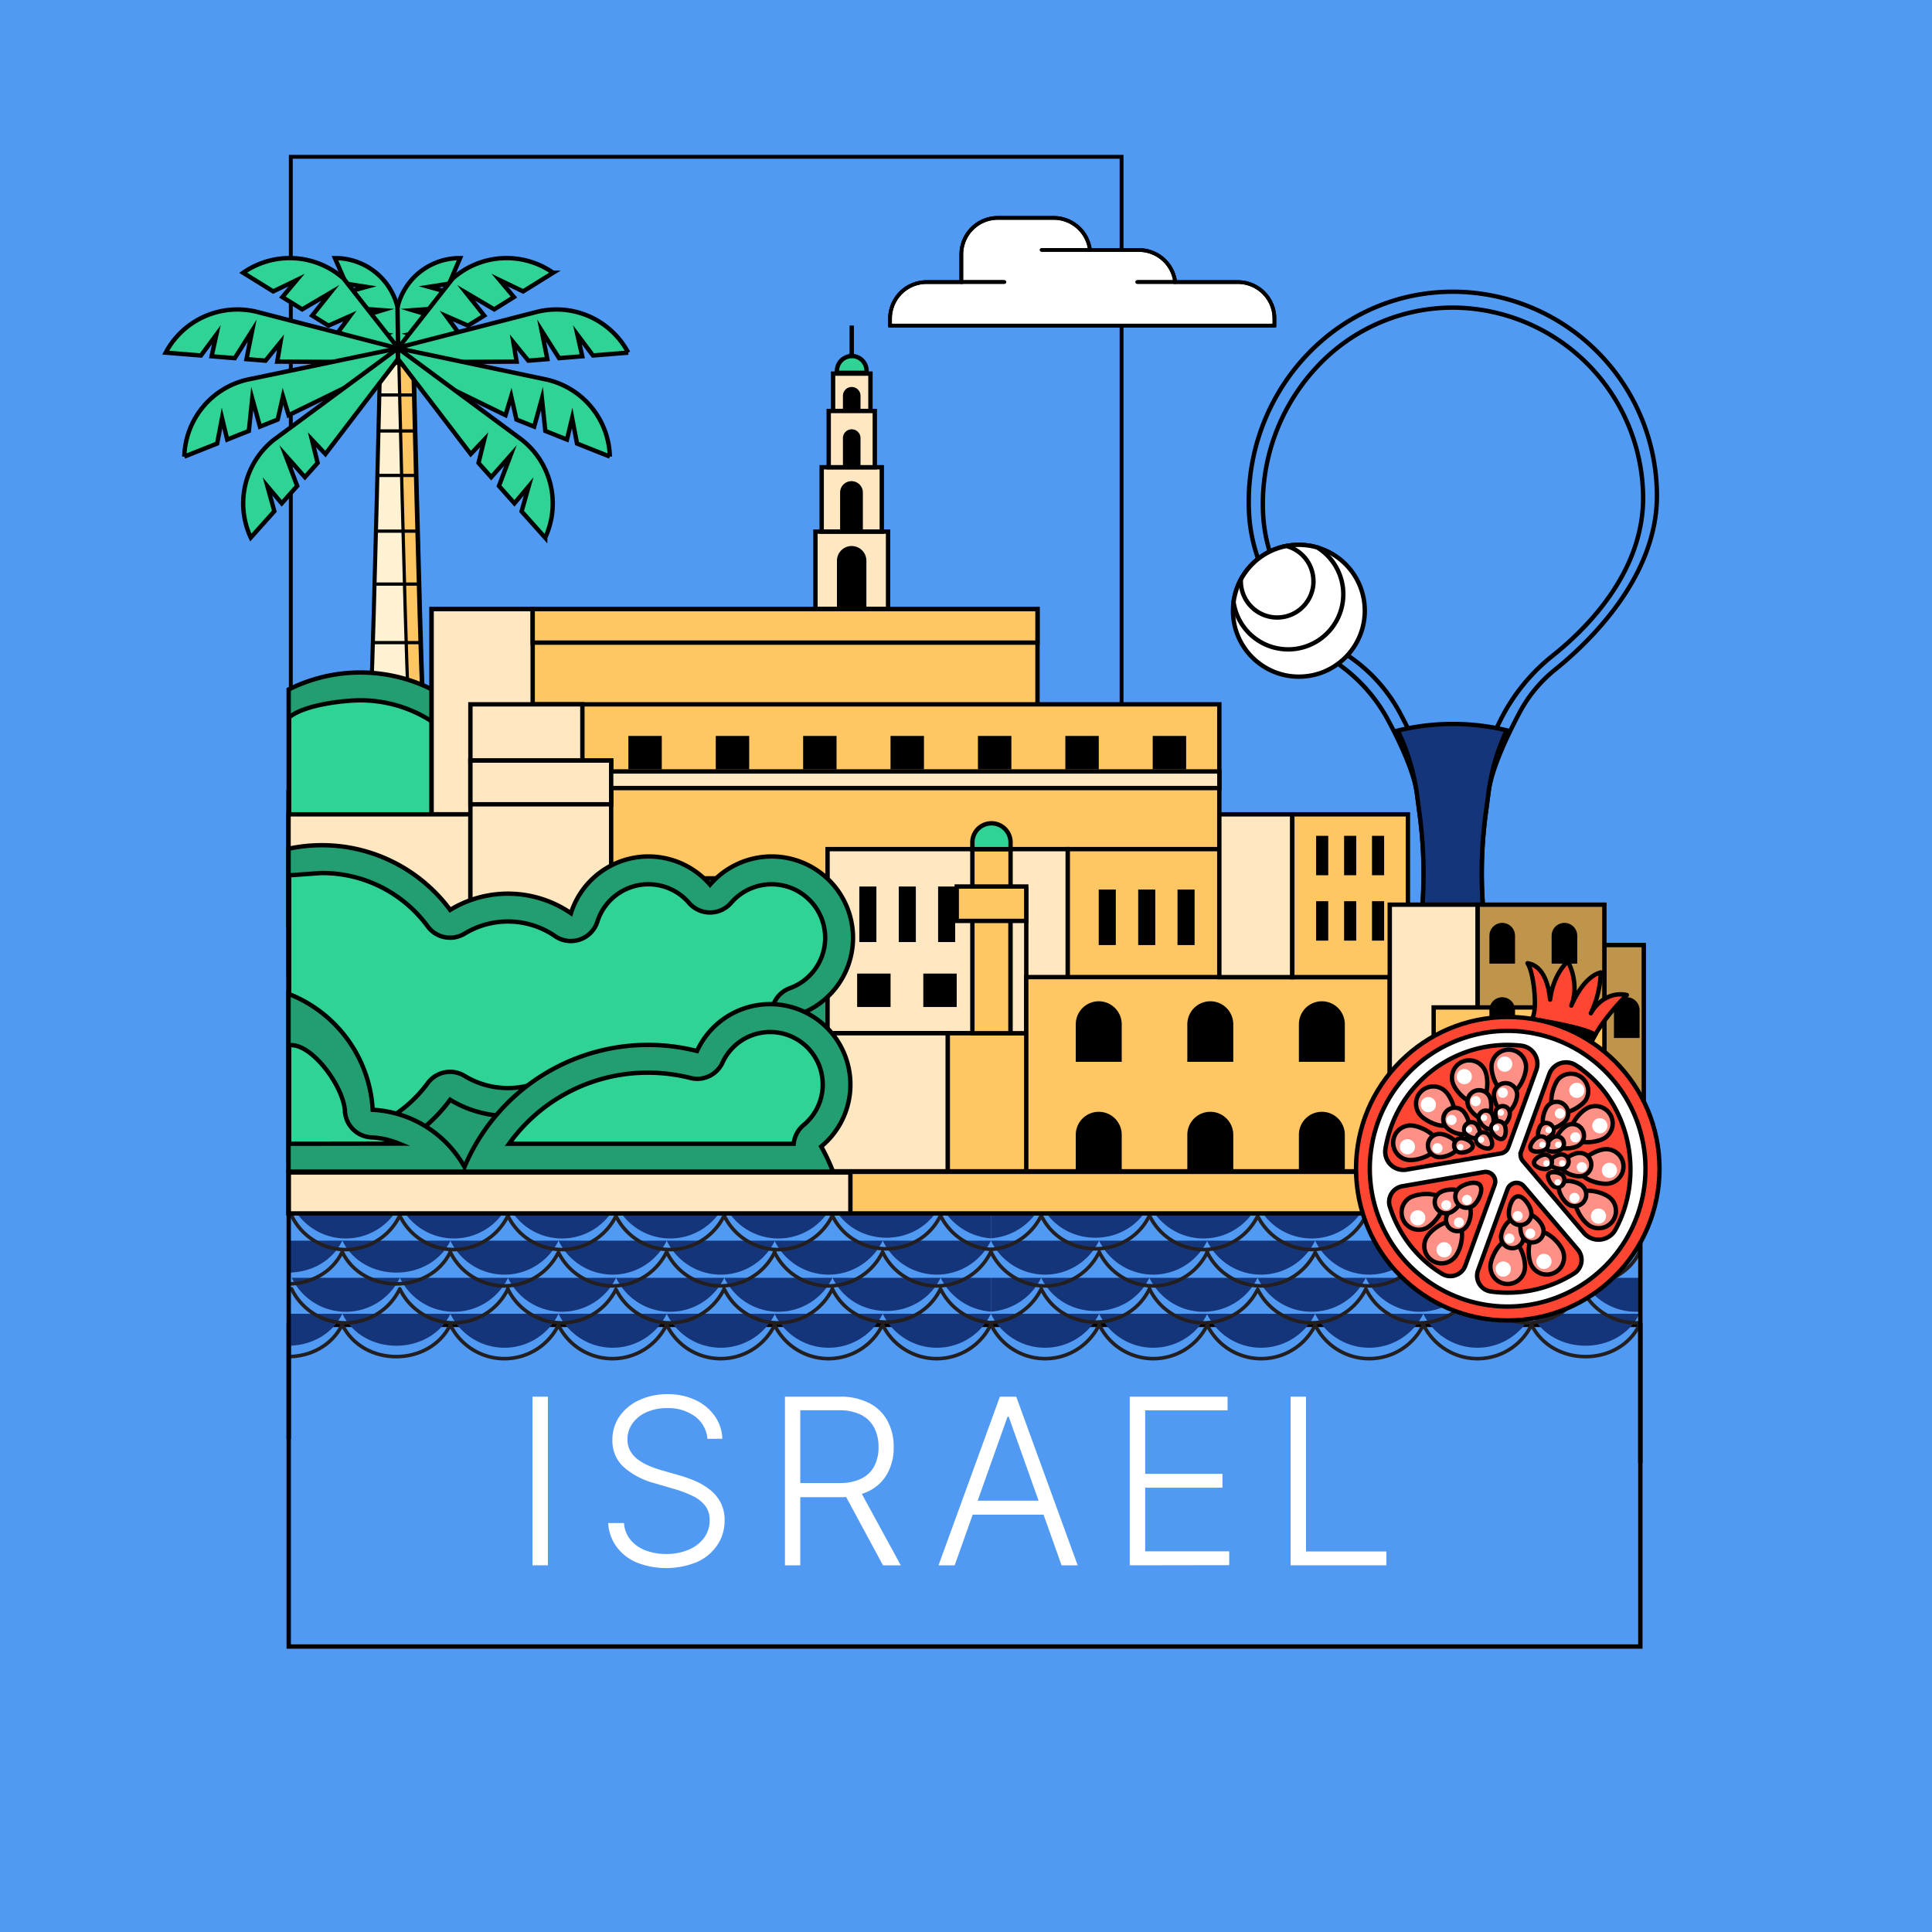 <svg id="Layer_1" data-name="Layer 1" xmlns="http://www.w3.org/2000/svg" xmlns:xlink="http://www.w3.org/1999/xlink" viewBox="0 0 500 500"><defs><style>.cls-1,.cls-20,.cls-21,.cls-4,.cls-7{fill:none;}.cls-12,.cls-2{fill:#519af4;}.cls-14,.cls-19,.cls-3{fill:#fff;}.cls-10,.cls-11,.cls-12,.cls-13,.cls-14,.cls-15,.cls-16,.cls-17,.cls-18,.cls-19,.cls-20,.cls-21,.cls-22,.cls-23,.cls-24,.cls-25,.cls-4,.cls-8,.cls-9{stroke:#000;}.cls-12,.cls-13,.cls-14,.cls-15,.cls-16,.cls-17,.cls-18,.cls-21,.cls-22,.cls-23,.cls-24,.cls-25,.cls-4,.cls-8{stroke-width:1.13px;}.cls-5{clip-path:url(#clip-path);}.cls-13,.cls-6{fill:#15357a;}.cls-7{stroke:#231f20;stroke-width:0.93px;}.cls-20,.cls-7{stroke-linecap:round;}.cls-20,.cls-22,.cls-7{stroke-linejoin:round;}.cls-8{fill:#2fd395;}.cls-10,.cls-11,.cls-12,.cls-13,.cls-14,.cls-15,.cls-16,.cls-17,.cls-18,.cls-19,.cls-21,.cls-23,.cls-24,.cls-25,.cls-8,.cls-9{stroke-miterlimit:10;}.cls-16,.cls-9{fill:#ffc664;}.cls-9{stroke-width:1.18px;}.cls-10{fill:#fef2d2;}.cls-10,.cls-11{stroke-width:0.84px;}.cls-11{fill:#90a4ae;}.cls-15{fill:#ffe8c1;}.cls-17{fill:#239e70;}.cls-18{fill:#bf954b;}.cls-19,.cls-20{stroke-width:0.96px;}.cls-22,.cls-24{fill:#ff4633;}.cls-25{fill:#ff9085;}</style><clipPath id="clip-path"><rect class="cls-1" x="74.83" y="312.61" width="349.58" height="43.01"/></clipPath></defs><rect class="cls-2" x="-5.23" y="-5.23" width="510.46" height="510.46"/><path class="cls-3" d="M141.8,361.46V405.1h-4V361.46Z"/><path class="cls-3" d="M183.08,372.37a7.91,7.91,0,0,0-3.21-5.79,11.59,11.59,0,0,0-7.19-2.16,12.8,12.8,0,0,0-5.35,1.05,8.77,8.77,0,0,0-3.63,2.89,7,7,0,0,0-1.31,4.18,6,6,0,0,0,.75,3,7.09,7.09,0,0,0,2,2.22,14,14,0,0,0,2.82,1.59,26.4,26.4,0,0,0,3.12,1.11l4.6,1.32a33.63,33.63,0,0,1,4.18,1.47,17.53,17.53,0,0,1,3.82,2.25,10.33,10.33,0,0,1,2.79,3.3,9.74,9.74,0,0,1,1.06,4.68,11.26,11.26,0,0,1-1.82,6.28,12.4,12.4,0,0,1-5.19,4.43,20.95,20.95,0,0,1-15.86.14,12.44,12.44,0,0,1-5.15-4.1,11.48,11.48,0,0,1-2.11-6.07h4.09a7.62,7.62,0,0,0,1.7,4.37,9.33,9.33,0,0,0,3.88,2.71,14.58,14.58,0,0,0,5.33.93,14.36,14.36,0,0,0,5.8-1.1,9.54,9.54,0,0,0,4-3.06,7.56,7.56,0,0,0,1.46-4.6,5.9,5.9,0,0,0-1.15-3.71,9,9,0,0,0-3.21-2.53,29.48,29.48,0,0,0-4.76-1.81l-5.22-1.53a19.56,19.56,0,0,1-8-4.24,9.14,9.14,0,0,1-2.83-6.91,10.54,10.54,0,0,1,1.88-6.19,12.6,12.6,0,0,1,5.12-4.17,17,17,0,0,1,7.25-1.5,16.46,16.46,0,0,1,7.2,1.49,12.53,12.53,0,0,1,5,4.1,10.81,10.81,0,0,1,2,5.93Z"/><path class="cls-3" d="M203.14,405.1V361.46h14.09a16.27,16.27,0,0,1,7.77,1.68,11.09,11.09,0,0,1,4.7,4.62,14,14,0,0,1,1.59,6.76,13.87,13.87,0,0,1-1.59,6.74,11.1,11.1,0,0,1-4.69,4.56,16.48,16.48,0,0,1-7.72,1.64h-12v-3.65h11.89a12.7,12.7,0,0,0,5.67-1.12,7.51,7.51,0,0,0,3.39-3.22,10.28,10.28,0,0,0,1.12-5,10.58,10.58,0,0,0-1.13-5,7.74,7.74,0,0,0-3.4-3.32,12.41,12.41,0,0,0-5.72-1.17h-10V405.1Zm19.24-19.69,10.74,19.69h-4.6l-10.63-19.69Z"/><path class="cls-3" d="M247.07,405.1h-4.18l15.88-43.64H263L278.9,405.1h-4.17l-13.68-38.46h-.3Zm3-16.73h21.65V392H250.07Z"/><path class="cls-3" d="M292.38,405.1V361.46h25.31V365H296.37v16.43h20v3.58h-20v16.47h21.75v3.58Z"/><path class="cls-3" d="M334,405.1V361.46h4v40.06h20.79v3.58Z"/><rect class="cls-4" x="74.72" y="342.87" width="349.8" height="83.25"/><g class="cls-5"><path class="cls-6" d="M116.6,321.08c-5.4,11-22.59,11.06-28,0-5.4,11-22.59,11.06-28,0"/><path class="cls-6" d="M200.55,321.08a15.54,15.54,0,0,1-28,0,15.54,15.54,0,0,1-28,0,15.54,15.54,0,0,1-28,0"/><path class="cls-6" d="M256.45,321.08a15.54,15.54,0,0,1-28,0,15.54,15.54,0,0,1-28,0"/><path class="cls-6" d="M116.6,340c-5.4,11-22.59,11.07-28,0-5.4,11-22.59,11.07-28,0"/><path class="cls-6" d="M200.55,340a15.54,15.54,0,0,1-28,0,15.54,15.54,0,0,1-28,0,15.54,15.54,0,0,1-28,0"/><path class="cls-6" d="M256.45,340a15.54,15.54,0,0,1-28,0,15.54,15.54,0,0,1-28,0"/><path class="cls-6" d="M116.6,302.36c-5.4,11-22.59,11.07-28,0-5.4,11-22.59,11.07-28,0"/><path class="cls-6" d="M200.55,302.36a15.54,15.54,0,0,1-28,0,15.54,15.54,0,0,1-28,0,15.54,15.54,0,0,1-28,0"/><path class="cls-6" d="M256.45,302.36a15.54,15.54,0,0,1-28,0,15.54,15.54,0,0,1-28,0"/><path class="cls-6" d="M215.44,311.72c5.58,11.48,22.39,11.45,28,0a15.71,15.71,0,0,0,13,8.75v-8.75"/><path class="cls-6" d="M215.44,311.72a15.54,15.54,0,0,1-28,0,15.54,15.54,0,0,1-28,0,15.54,15.54,0,0,1-28,0"/><path class="cls-6" d="M131.49,311.72a15.54,15.54,0,0,1-28,0,15.54,15.54,0,0,1-28,0"/><path class="cls-6" d="M215.44,293.75c5.58,11.48,22.39,11.46,28,0a15.69,15.69,0,0,0,13,8.75v-8.75"/><path class="cls-6" d="M215.44,293.75a15.54,15.54,0,0,1-28,0,15.54,15.54,0,0,1-28,0,15.54,15.54,0,0,1-28,0"/><path class="cls-6" d="M131.49,293.75a15.54,15.54,0,0,1-28,0,15.54,15.54,0,0,1-28,0"/><path class="cls-6" d="M215.44,330.69c5.58,11.48,22.39,11.45,28,0a15.71,15.71,0,0,0,13,8.75v-8.75"/><path class="cls-6" d="M215.44,330.69a15.54,15.54,0,0,1-28,0,15.54,15.54,0,0,1-28,0,15.54,15.54,0,0,1-28,0"/><path class="cls-6" d="M131.49,330.69a15.54,15.54,0,0,1-28,0,15.54,15.54,0,0,1-28,0"/><path class="cls-7" d="M116.57,324c-5.4,11-22.59,11.06-28,0-5.41,11-22.6,11.06-28,0"/><path class="cls-7" d="M200.52,324a15.55,15.55,0,0,1-28,0,15.59,15.59,0,0,1-28,.11,15.59,15.59,0,0,1-28-.11"/><path class="cls-7" d="M256.41,324a15.54,15.54,0,0,1-28,0,15.54,15.54,0,0,1-28,0"/><path class="cls-7" d="M116.57,342.82c-5.4,11-22.59,11.07-28,0-5.41,11-22.6,11.07-28,0"/><path class="cls-7" d="M200.52,342.82a15.54,15.54,0,0,1-28,0,15.58,15.58,0,0,1-28,.11,15.58,15.58,0,0,1-28-.11"/><path class="cls-7" d="M256.41,342.82a15.54,15.54,0,0,1-28,0,15.54,15.54,0,0,1-28,0"/><path class="cls-7" d="M116.57,305.23c-5.4,11-22.59,11.07-28,0-5.41,11-22.6,11.07-28,0"/><path class="cls-7" d="M200.52,305.23a15.54,15.54,0,0,1-28,0,15.58,15.58,0,0,1-28,.11,15.58,15.58,0,0,1-28-.11"/><path class="cls-7" d="M256.41,305.23a15.54,15.54,0,0,1-28,0,15.54,15.54,0,0,1-28,0"/><path class="cls-7" d="M256.41,323.34a15.72,15.72,0,0,1-13-8.75c-5.59,11.45-22.4,11.48-28,0"/><path class="cls-7" d="M215.41,314.59a15.54,15.54,0,0,1-28,0,15.58,15.58,0,0,1-28,.11,15.58,15.58,0,0,1-28-.11"/><path class="cls-7" d="M131.46,314.59a15.54,15.54,0,0,1-28,0,15.54,15.54,0,0,1-28,0"/><path class="cls-7" d="M215.41,296.62c5.58,11.48,22.39,11.46,28,0a15.68,15.68,0,0,0,13,8.75"/><path class="cls-7" d="M215.41,296.62a15.54,15.54,0,0,1-28,0,15.58,15.58,0,0,1-28,.11,15.58,15.58,0,0,1-28-.11"/><path class="cls-7" d="M131.46,296.62a15.54,15.54,0,0,1-28,0,15.54,15.54,0,0,1-28,0"/><path class="cls-7" d="M256.41,342.31a15.7,15.7,0,0,1-13-8.75c-5.59,11.45-22.4,11.48-28,0"/><path class="cls-7" d="M215.41,333.56a15.54,15.54,0,0,1-28,0,15.58,15.58,0,0,1-28,.11,15.58,15.58,0,0,1-28-.11"/><path class="cls-7" d="M131.46,333.56a15.54,15.54,0,0,1-28,0,15.54,15.54,0,0,1-28,0"/><path class="cls-6" d="M396.29,321.08c5.41,11,22.6,11.06,28,0,5.4,11,22.59,11.06,28,0"/><path class="cls-6" d="M312.35,321.08a15.54,15.54,0,0,0,28,0,15.54,15.54,0,0,0,28,0,15.54,15.54,0,0,0,28,0"/><path class="cls-6" d="M256.45,321.08a15.54,15.54,0,0,0,28,0,15.54,15.54,0,0,0,28,0"/><path class="cls-6" d="M396.29,340c5.41,11,22.6,11.07,28,0,5.4,11,22.59,11.07,28,0"/><path class="cls-6" d="M312.35,340a15.54,15.54,0,0,0,28,0,15.54,15.54,0,0,0,28,0,15.54,15.54,0,0,0,28,0"/><path class="cls-6" d="M256.45,340a15.54,15.54,0,0,0,28,0,15.54,15.54,0,0,0,28,0"/><path class="cls-6" d="M396.29,302.36c5.41,11,22.6,11.07,28,0,5.4,11,22.59,11.07,28,0"/><path class="cls-6" d="M312.35,302.36a15.54,15.54,0,0,0,28,0,15.54,15.54,0,0,0,28,0,15.54,15.54,0,0,0,28,0"/><path class="cls-6" d="M256.45,302.36a15.54,15.54,0,0,0,28,0,15.54,15.54,0,0,0,28,0"/><path class="cls-6" d="M297.46,311.72c-5.59,11.48-22.4,11.45-28,0a15.7,15.7,0,0,1-13,8.75v-8.75"/><path class="cls-6" d="M297.46,311.72a15.54,15.54,0,0,0,28,0,15.54,15.54,0,0,0,28,0,15.54,15.54,0,0,0,28,0"/><path class="cls-6" d="M381.4,311.72a15.54,15.54,0,0,0,28,0,15.54,15.54,0,0,0,28,0"/><path class="cls-6" d="M297.46,293.75c-5.59,11.48-22.4,11.46-28,0a15.68,15.68,0,0,1-13,8.75v-8.75"/><path class="cls-6" d="M297.46,293.75a15.54,15.54,0,0,0,28,0,15.54,15.54,0,0,0,28,0,15.54,15.54,0,0,0,28,0"/><path class="cls-6" d="M381.4,293.75a15.54,15.54,0,0,0,28,0,15.54,15.54,0,0,0,28,0"/><path class="cls-6" d="M297.46,330.69c-5.59,11.48-22.4,11.45-28,0a15.7,15.7,0,0,1-13,8.75v-8.75"/><path class="cls-6" d="M297.46,330.69a15.54,15.54,0,0,0,28,0,15.54,15.54,0,0,0,28,0,15.54,15.54,0,0,0,28,0"/><path class="cls-6" d="M381.4,330.69a15.54,15.54,0,0,0,28,0,15.54,15.54,0,0,0,28,0"/><path class="cls-7" d="M396.33,324c5.4,11,22.59,11.06,28,0,5.4,11,22.59,11.06,28,0"/><path class="cls-7" d="M312.38,324a15.59,15.59,0,0,0,28,.11,15.59,15.59,0,0,0,28-.11,15.55,15.55,0,0,0,28,0"/><path class="cls-7" d="M256.48,324a15.54,15.54,0,0,0,28,0,15.55,15.55,0,0,0,28,0"/><path class="cls-7" d="M396.33,342.82c5.4,11,22.59,11.07,28,0,5.4,11,22.59,11.07,28,0"/><path class="cls-7" d="M312.38,342.82a15.58,15.58,0,0,0,28,.11,15.58,15.58,0,0,0,28-.11,15.54,15.54,0,0,0,28,0"/><path class="cls-7" d="M256.48,342.82a15.54,15.54,0,0,0,28,0,15.54,15.54,0,0,0,28,0"/><path class="cls-7" d="M396.33,305.23c5.4,11,22.59,11.07,28,0,5.4,11,22.59,11.07,28,0"/><path class="cls-7" d="M312.38,305.23a15.58,15.58,0,0,0,28,.11,15.58,15.58,0,0,0,28-.11,15.54,15.54,0,0,0,28,0"/><path class="cls-7" d="M256.48,305.23a15.54,15.54,0,0,0,28,0,15.54,15.54,0,0,0,28,0"/><path class="cls-7" d="M256.48,323.34a15.73,15.73,0,0,0,13-8.75c5.59,11.45,22.4,11.48,28,0"/><path class="cls-7" d="M297.49,314.59a15.58,15.58,0,0,0,28,.11,15.59,15.59,0,0,0,28-.11,15.54,15.54,0,0,0,28,0"/><path class="cls-7" d="M381.44,314.59a15.54,15.54,0,0,0,28,0,15.54,15.54,0,0,0,28,0"/><path class="cls-7" d="M297.49,296.62c-5.58,11.48-22.39,11.46-28,0a15.69,15.69,0,0,1-13,8.75"/><path class="cls-7" d="M297.49,296.62a15.58,15.58,0,0,0,28,.11,15.46,15.46,0,0,0,14,8.67c6.73,0,10.91-2.42,14-8.78a15.54,15.54,0,0,0,28,0"/><path class="cls-7" d="M381.44,296.62a15.54,15.54,0,0,0,28,0,15.54,15.54,0,0,0,28,0"/><path class="cls-7" d="M256.48,342.31a15.71,15.71,0,0,0,13-8.75c5.59,11.45,22.4,11.48,28,0"/><path class="cls-7" d="M297.49,333.56a15.58,15.58,0,0,0,28,.11,15.59,15.59,0,0,0,28-.11,15.54,15.54,0,0,0,28,0"/><path class="cls-7" d="M381.44,333.56a15.54,15.54,0,0,0,28,0,15.54,15.54,0,0,0,28,0"/></g><path d="M289.76,41.08V301.83h-214V41.08h214m1-1h-216V302.83h216V40.08Z"/><path class="cls-8" d="M119.07,66.8a16.54,16.54,0,0,0-16.18,12.64L99.73,87.3c.45-.08,2.84,2.85,3.31,2.83,2.57-.11,4.49-2.77,6.08-.82l.82-1.53-3.81-1.29,4.76-.91L112.45,82l-5.68-1.72,6.64-.48,1.9-4.36L111,74.24l5.24-.83Z"/><path class="cls-8" d="M92.34,79.8l6.64.48L93.3,82l1.56,3.58,4.76.91-3.8,1.29.24.46.25-.18c2.44-1.57,4.07.62,6.73,2.07l-.17-10.69A16.56,16.56,0,0,0,86.68,66.8l2.88,6.61,5.24.83-4.36,1.2Z"/><path class="cls-8" d="M115.06,100.15,87.57,85.87l3-4.07L85,84.27l-4.2-2.6,4.68-5.89L78.2,80.06l-5.12-3.18,3.68-4.39L70.7,75.41l-7.77-4.82h0a21,21,0,0,1,26,1.51l14.13,18Z"/><path class="cls-8" d="M91,100.15l27.49-14.28-3-4.07,5.62,2.47,4.2-2.6-4.68-5.89,7.27,4.28L133,76.88l-3.68-4.39,6.06,2.92,7.77-4.82h0a21,21,0,0,0-26,1.51L103,90.13Z"/><path class="cls-9" d="M111.7,215.67h-18s2-25.51,2.35-34c.88-22,2.39-88,2.39-88H107s1.52,66.06,2.4,88.06C109.7,190.17,111.7,215.67,111.7,215.67Z"/><path class="cls-10" d="M103.23,93.59H98.48s-1.51,66.06-2.39,88c-.34,8.52-2.35,46.78-2.35,46.78H108s-2-38.25-2.35-46.77C104.74,159.65,103.23,93.59,103.23,93.59Z"/><line class="cls-11" x1="94.86" y1="203.95" x2="110.81" y2="203.95"/><line class="cls-11" x1="95.94" y1="184.76" x2="109.4" y2="184.76"/><line class="cls-11" x1="96.61" y1="166.31" x2="108.84" y2="166.31"/><line class="cls-11" x1="97.04" y1="151.16" x2="108.4" y2="151.16"/><line class="cls-11" x1="97.41" y1="137.46" x2="108.04" y2="137.46"/><line class="cls-11" x1="97.77" y1="123.04" x2="107.69" y2="123.04"/><line class="cls-11" x1="98.06" y1="111.53" x2="107.39" y2="111.53"/><line class="cls-11" x1="98.28" y1="102.22" x2="107.17" y2="102.22"/><path class="cls-8" d="M102.75,93.74l-31-.16.84-5-3.87,4.76-4.93-.4,1.48-7.38-4.51,7.13-6-.49L56,86.61,52,92l-9.11-.74h0a21,21,0,0,1,23.81-10.5L103,90.13Z"/><path class="cls-8" d="M102.7,93.74l31-.16-.84-5,3.87,4.76,4.92-.4-1.48-7.38,4.52,7.13,6-.49-1.26-5.58L153.46,92l9.12-.74h0a21,21,0,0,0-23.81-10.5L102.4,90.13Z"/><path class="cls-8" d="M102.53,93.84,74.7,107.45l-1.47-4.87-1.36,6-4.59,1.83-2-7.27-.88,8.39-5.6,2.23-1.34-5.57-1.26,6.6-8.5,3.38h0a21,21,0,0,1,16.68-20L103,90.13Z"/><path class="cls-8" d="M103,92.89,84.22,117.5l-3.49-3.69,1.47,6-3.29,3.68-5-5.63,3,7.9-4,4.5-3.69-4.38L71,132.3l-6.1,6.82h0a21,21,0,0,1,6-25.32L103,90.13Z"/><path class="cls-8" d="M103,93.84l27.83,13.61,1.47-4.87,1.36,6,4.59,1.83,2-7.27.88,8.39,5.6,2.23,1.34-5.57,1.26,6.6,8.5,3.38h0a21,21,0,0,0-16.68-20L103,90.13Z"/><path class="cls-8" d="M103,92.89l18.82,24.61,3.49-3.69-1.47,6,3.29,3.68,5-5.63-3,7.9,4,4.5,3.69-4.38-1.83,6.46,6.1,6.82h0a21,21,0,0,0-6-25.32L103,90.13Z"/><path class="cls-12" d="M428.81,128.34A52.85,52.85,0,0,0,376.14,75.5c-30.76-.1-54.51,26.56-52.89,57.29,1,19.49,15.55,33.3,24.18,39.84a42,42,0,0,1,11.69,13.52c3.25,6,6.9,13.85,7.65,19.54l.67,5.13a116.3,116.3,0,0,1-.17,31.68l-1.1,7.73a9.9,9.9,0,0,0,9.8,11.3h0a9.9,9.9,0,0,0,9.8-11.3l-1.11-7.8a116.48,116.48,0,0,1-.19-31.54l.77-5.93c.79-6,4.8-14.46,8-20.51a36,36,0,0,1,9.12-11.08C411.2,166.27,428.81,149.45,428.81,128.34Z"/><path class="cls-12" d="M376,257.93a6.32,6.32,0,0,1-6-4.43,6.58,6.58,0,0,1-.2-2.86l1.1-7.64a120.2,120.2,0,0,0,.17-32.65l-.67-5.13c-.8-6.05-4.69-14.37-8.15-20.82a41.45,41.45,0,0,0-12.35-14c-8.42-6.05-22-18.62-23-37.25a51.87,51.87,0,0,1,14-38.29A48,48,0,0,1,376,79.61h0a49.47,49.47,0,0,1,49.24,49.24c0,19.18-14.4,33.65-23.4,40.83a49.43,49.43,0,0,0-13.38,16.4c-3,5.94-6.06,13.07-6.76,18.41l-.77,5.93a120.05,120.05,0,0,0,.2,32.52l1.09,7.7a6.42,6.42,0,0,1-.19,2.86A6.32,6.32,0,0,1,376,257.93Z"/><path class="cls-13" d="M385.24,205a54.53,54.53,0,0,1,4.69-16,60.15,60.15,0,0,0-28.19.07,54.52,54.52,0,0,1,5,16.68l.67,5.13a116.3,116.3,0,0,1-.17,31.68l-1.1,7.73a9.9,9.9,0,1,0,19.6,0l-1.11-7.8a116.48,116.48,0,0,1-.19-31.54Z"/><circle class="cls-14" cx="336.15" cy="158.06" r="17.06"/><path class="cls-14" d="M319.25,155.82a14.27,14.27,0,1,0,21.69-14.13,17.22,17.22,0,0,0-4.79-.69A17,17,0,0,0,319.25,155.82Z"/><path class="cls-14" d="M339.91,150.4a9.4,9.4,0,0,0-7-9.09A17,17,0,0,0,321.13,150c0,.14,0,.27,0,.41a9.4,9.4,0,0,0,18.8,0Z"/><rect class="cls-15" x="215.6" y="96.69" width="9.67" height="9.67"/><path class="cls-8" d="M220.43,92.13h0A3.84,3.84,0,0,1,224.27,96v.48a0,0,0,0,1,0,0H216.6a0,0,0,0,1,0,0V96a3.84,3.84,0,0,1,3.84-3.84Z"/><line class="cls-16" x1="220.43" y1="84.25" x2="220.43" y2="92.13"/><rect class="cls-17" x="74.68" y="204.99" width="149.53" height="97.48"/><path class="cls-17" d="M134.56,188.59a41.24,41.24,0,0,0-9,1,41.32,41.32,0,0,0-50.85-11.15v73.82a41.26,41.26,0,0,0,27.59,3.41c.58.72,1.19,1.42,1.82,2.1h61a41.31,41.31,0,0,0-30.49-69.18Z"/><path class="cls-8" d="M107.36,250.57a7.22,7.22,0,0,0-5.09-2.1,7.05,7.05,0,0,0-1.57.17,34.25,34.25,0,0,1-7.46.83c-3.92,0-14.78,1.82-18.41.53V185.65c4.1-3.37,14.49-4.41,18.41-4.41a34,34,0,0,1,26.66,12.84,7.23,7.23,0,0,0,5.63,2.71,7.53,7.53,0,0,0,1.56-.17,34.1,34.1,0,0,1,41.58,33.28,34,34,0,0,1-7,20.67Z"/><rect class="cls-15" x="211.04" y="137.58" width="18.79" height="20.06"/><rect class="cls-15" x="212.65" y="120.92" width="15.56" height="16.65"/><rect class="cls-15" x="214.47" y="106.36" width="11.93" height="14.56"/><rect class="cls-16" x="111.7" y="157.64" width="156.8" height="62.11"/><rect class="cls-16" x="121.74" y="182.28" width="193.82" height="45.03"/><rect class="cls-15" x="214.17" y="219.75" width="62.17" height="47.65"/><rect class="cls-16" x="267.34" y="262.46" width="24.4" height="40.67"/><rect class="cls-16" x="245.26" y="267.4" width="22.08" height="35.73"/><rect class="cls-16" x="251.65" y="219.75" width="9.88" height="47.65"/><path class="cls-8" d="M256.59,213.07h0a4.94,4.94,0,0,1,4.94,4.94v1.74a0,0,0,0,1,0,0h-9.88a0,0,0,0,1,0,0V218A4.94,4.94,0,0,1,256.59,213.07Z"/><rect class="cls-15" x="210.69" y="267.4" width="34.57" height="35.73"/><rect class="cls-16" x="276.34" y="219.75" width="39.22" height="33.73"/><rect class="cls-15" x="261.53" y="230.21" width="4.07" height="37.19"/><rect class="cls-16" x="265.59" y="252.87" width="94.08" height="50.26"/><rect class="cls-15" x="315.56" y="210.75" width="18.88" height="42.13"/><rect class="cls-18" x="415.21" y="244.58" width="10.2" height="58.69"/><rect class="cls-18" x="382.38" y="234.13" width="32.83" height="69"/><rect class="cls-16" x="334.45" y="210.75" width="29.92" height="42.13"/><rect class="cls-15" x="359.67" y="234.13" width="22.71" height="69"/><rect class="cls-15" x="111.7" y="157.64" width="26.16" height="53.11"/><rect class="cls-16" x="371.03" y="260.72" width="44.19" height="42.42"/><rect class="cls-15" x="74.68" y="210.75" width="47.06" height="28.75"/><rect class="cls-15" x="121.74" y="196.83" width="36.43" height="56.05"/><path class="cls-17" d="M220.76,242.71a21.06,21.06,0,0,0-37-13.76,21.05,21.05,0,0,0-36,7.39,28.76,28.76,0,0,0-31.26-.86,41.27,41.27,0,0,0-41.81-15.83v80.8a41.19,41.19,0,0,0,41.81-15.83,28.8,28.8,0,0,0,26.91,1.61,35,35,0,0,0,5.76,16.24h58.45a35.12,35.12,0,0,0-.68-40A21.06,21.06,0,0,0,220.76,242.71Z"/><path class="cls-8" d="M153.3,295.27a27.91,27.91,0,0,1-2.73-9.7A7.2,7.2,0,0,0,143.4,279a7.1,7.1,0,0,0-3,.65,21.6,21.6,0,0,1-20.16-1.2,7.19,7.19,0,0,0-9.54,1.86,33.84,33.84,0,0,1-27.43,13.83c-.46,0-8,.54-8.45.52V226.52c.47,0,8-.58,8.45-.58a33.84,33.84,0,0,1,27.43,13.83,7.2,7.2,0,0,0,9.54,1.85,21.57,21.57,0,0,1,23.42.65,7.16,7.16,0,0,0,4.08,1.27,7.32,7.32,0,0,0,2.34-.39,7.21,7.21,0,0,0,4.52-4.63,13.86,13.86,0,0,1,23.71-4.86,7.18,7.18,0,0,0,5.44,2.49h0a7.2,7.2,0,0,0,5.45-2.49,13.86,13.86,0,1,1,15.25,22.07,7.19,7.19,0,0,0-3.37,11,28,28,0,0,1,2.38,28.58Z"/><rect class="cls-16" x="74.68" y="303.27" width="350.73" height="10.76"/><path class="cls-17" d="M220.08,280.63A20.79,20.79,0,0,0,180.39,272a51.54,51.54,0,0,0-60.18,30,29,29,0,0,0-23.76-14.79,34.28,34.28,0,0,0-21.77-30v46h140.9a50.54,50.54,0,0,0-3.05-6.49A20.74,20.74,0,0,0,220.08,280.63Z"/><path class="cls-8" d="M131.75,296a44.12,44.12,0,0,1,35.91-18.39,44.69,44.69,0,0,1,11,1.36,7.31,7.31,0,0,0,1.78.23,7.2,7.2,0,0,0,6.54-4.19,13.59,13.59,0,1,1,21,16.15,7.17,7.17,0,0,0-2.57,4.84Zm-56.92,0V270.51c5.72-.72,14.07,10.57,14.44,17.05a7.2,7.2,0,0,0,6.81,6.79,21.71,21.71,0,0,1,7.19,1.61Z"/><rect class="cls-15" x="157.82" y="199.65" width="157.75" height="4.3"/><rect x="162.62" y="190.46" width="8.65" height="8.65"/><rect x="185.24" y="190.46" width="8.65" height="8.65"/><rect x="207.85" y="190.46" width="8.65" height="8.65"/><rect x="221.83" y="251.96" width="8.65" height="8.65"/><rect x="238.95" y="251.96" width="8.65" height="8.65"/><rect x="230.47" y="190.46" width="8.65" height="8.65"/><rect x="253.09" y="190.46" width="8.65" height="8.65"/><rect x="275.71" y="190.46" width="8.65" height="8.65"/><rect x="298.32" y="190.46" width="8.65" height="8.65"/><path d="M220.41,141.31h0a3.81,3.81,0,0,1,3.81,3.81v12.94a0,0,0,0,1,0,0H216.6a0,0,0,0,1,0,0V145.12A3.81,3.81,0,0,1,220.41,141.31Z"/><path d="M220.37,124.52h0a2.94,2.94,0,0,1,2.94,2.94v10a0,0,0,0,1,0,0h-5.89a0,0,0,0,1,0,0v-10a2.94,2.94,0,0,1,2.94-2.94Z"/><path d="M220.43,111.1h0a2.27,2.27,0,0,1,2.27,2.27v7.72a0,0,0,0,1,0,0h-4.55a0,0,0,0,1,0,0v-7.72A2.27,2.27,0,0,1,220.43,111.1Z"/><path d="M220.43,100.15h0a2.27,2.27,0,0,1,2.27,2.27v3.72a0,0,0,0,1,0,0h-4.55a0,0,0,0,1,0,0v-3.72A2.27,2.27,0,0,1,220.43,100.15Z"/><rect x="284.35" y="230.21" width="4.42" height="14.37"/><rect x="294.56" y="230.21" width="4.42" height="14.37"/><rect x="304.74" y="230.21" width="4.42" height="14.37"/><rect x="340.61" y="216.31" width="3.14" height="10.2"/><rect x="347.85" y="216.31" width="3.14" height="10.2"/><rect x="355.07" y="216.31" width="3.14" height="10.2"/><rect x="340.61" y="233.23" width="3.14" height="10.2"/><rect x="347.85" y="233.23" width="3.14" height="10.2"/><rect x="355.07" y="233.23" width="3.14" height="10.2"/><rect x="222.39" y="229.43" width="4.42" height="14.37"/><rect x="232.6" y="229.43" width="4.42" height="14.37"/><rect x="242.78" y="229.43" width="4.42" height="14.37"/><rect class="cls-16" x="247.6" y="229.43" width="17.99" height="8.9"/><path d="M284.35,259.13h0a5.95,5.95,0,0,1,5.95,5.95v9.72a0,0,0,0,1,0,0H278.41a0,0,0,0,1,0,0v-9.72a5.95,5.95,0,0,1,5.95-5.95Z"/><path d="M313.22,259.13h0a5.95,5.95,0,0,1,5.95,5.95v9.72a0,0,0,0,1,0,0H307.28a0,0,0,0,1,0,0v-9.72A5.95,5.95,0,0,1,313.22,259.13Z"/><path d="M342.09,259.13h0a5.95,5.95,0,0,1,5.95,5.95v9.72a0,0,0,0,1,0,0H336.15a0,0,0,0,1,0,0v-9.72A5.95,5.95,0,0,1,342.09,259.13Z"/><path d="M284.35,287.73h0a5.95,5.95,0,0,1,5.95,5.95v9.72a0,0,0,0,1,0,0H278.41a0,0,0,0,1,0,0v-9.72A5.95,5.95,0,0,1,284.35,287.73Z"/><path d="M313.22,287.73h0a5.95,5.95,0,0,1,5.95,5.95v9.72a0,0,0,0,1,0,0H307.28a0,0,0,0,1,0,0v-9.72A5.95,5.95,0,0,1,313.22,287.73Z"/><path d="M342.09,287.73h0a5.95,5.95,0,0,1,5.95,5.95v9.72a0,0,0,0,1,0,0H336.15a0,0,0,0,1,0,0v-9.72A5.95,5.95,0,0,1,342.09,287.73Z"/><rect class="cls-15" x="121.74" y="182.28" width="28.98" height="14.55"/><rect class="cls-15" x="74.68" y="303.44" width="145.4" height="10.59"/><rect class="cls-15" x="121.74" y="196.83" width="36.43" height="11.32"/><path d="M388.77,238.84h0a3.32,3.32,0,0,1,3.32,3.32v7.22a0,0,0,0,1,0,0h-6.63a0,0,0,0,1,0,0v-7.22A3.32,3.32,0,0,1,388.77,238.84Z"/><path d="M404.87,238.84h0a3.32,3.32,0,0,1,3.32,3.32v7.22a0,0,0,0,1,0,0h-6.63a0,0,0,0,1,0,0v-7.22A3.32,3.32,0,0,1,404.87,238.84Z"/><path d="M388.77,258.08h0a3.32,3.32,0,0,1,3.32,3.32v7.22a0,0,0,0,1,0,0h-6.63a0,0,0,0,1,0,0v-7.22A3.32,3.32,0,0,1,388.77,258.08Z"/><path d="M404.87,258.08h0a3.32,3.32,0,0,1,3.32,3.32v7.22a0,0,0,0,1,0,0h-6.63a0,0,0,0,1,0,0v-7.22a3.32,3.32,0,0,1,3.32-3.32Z"/><path d="M421,258.08h0a3.32,3.32,0,0,1,3.32,3.32v7.22a0,0,0,0,1,0,0h-6.63a0,0,0,0,1,0,0v-7.22a3.32,3.32,0,0,1,3.32-3.32Z"/><rect class="cls-16" x="137.86" y="157.64" width="130.64" height="8.67"/><path class="cls-19" d="M320.32,73H304.14a9.45,9.45,0,0,0-9.38-8.3H282.08a9.46,9.46,0,0,0-9.39-8.31H258.24a9.45,9.45,0,0,0-9.45,9.45V73h-9a9.46,9.46,0,0,0-9.45,9.46v1.81h99.48V82.44A9.46,9.46,0,0,0,320.32,73"/><path class="cls-20" d="M320.32,73H304.14a9.45,9.45,0,0,0-9.38-8.3H282.08a9.46,9.46,0,0,0-9.39-8.31H258.24a9.45,9.45,0,0,0-9.45,9.45V73h-9a9.46,9.46,0,0,0-9.45,9.46v1.81h99.48V82.44A9.46,9.46,0,0,0,320.32,73Z"/><line class="cls-19" x1="304.14" y1="72.98" x2="294.29" y2="72.98"/><line class="cls-20" x1="304.14" y1="72.98" x2="294.29" y2="72.98"/><line class="cls-19" x1="282.08" y1="64.68" x2="269.55" y2="64.68"/><line class="cls-20" x1="282.08" y1="64.68" x2="269.55" y2="64.68"/><line class="cls-19" x1="248.79" y1="72.98" x2="259.95" y2="72.98"/><line class="cls-20" x1="248.79" y1="72.98" x2="259.95" y2="72.98"/><line class="cls-4" x1="74.72" y1="302.83" x2="74.72" y2="372.44"/><line class="cls-21" x1="424.52" y1="378.62" x2="424.52" y2="303.44"/><path class="cls-22" d="M392,271.32c1.78-1.83,4.63-6.3,5.1-9.73s-.42-10.3-1.78-12.31c5.34.82,5.74,8.9,5.85,9.42.77-6.33,4.17-9.55,4.57-9.9,1.57,2.85,2.52,7.53.91,11.44,3.15-7.08,6.46-8.29,7.63-8.58a26.46,26.46,0,0,1-2.57,10.57c1.77-3.17,5.38-5.61,9.32-4.72,0,0-11.4,10.9-10.71,18.68Z"/><path class="cls-23" d="M396.57,263.73h0c-.47,3.42-2.79,5.76-4.57,7.58l18.32,4.88c-.23-2.62.91-5.6,2.53-8.4C410,265.87,398.67,264.07,396.57,263.73Z"/><circle class="cls-24" cx="390.21" cy="302.46" r="39.27"/><path class="cls-14" d="M390.22,338.13A35.67,35.67,0,1,1,424,313.79,35.67,35.67,0,0,1,390.22,338.13Z"/><path class="cls-24" d="M390.34,296.91l7.26-20a4.72,4.72,0,0,0-4-6.3,32,32,0,0,0-35.05,26.71A4.71,4.71,0,0,0,364,302.7l24.39-4.19A2.48,2.48,0,0,0,390.34,296.91Z"/><path class="cls-24" d="M362.92,307a4.13,4.13,0,0,0-3.21,5.36,31.88,31.88,0,0,0,10.57,15.28,31.47,31.47,0,0,0,2.89,2,4.12,4.12,0,0,0,6.05-2.09l7.6-20.93a2.49,2.49,0,0,0-2.76-3.3Z"/><path class="cls-24" d="M409.9,319.08a5,5,0,0,0,8.14-.78c7.33-13.39,4.18-31.35-7.86-40.91-.78-.62-1.59-1.2-2.42-1.74a4.62,4.62,0,0,0-6.82,2.36l-7.27,20a2.48,2.48,0,0,0,.44,2.45Z"/><path class="cls-24" d="M390.15,307.75l-7.63,21a4.11,4.11,0,0,0,3.27,5.48,32.06,32.06,0,0,0,21.61-4.68,4.13,4.13,0,0,0,.93-6.15L394.38,307A2.48,2.48,0,0,0,390.15,307.75Z"/><path class="cls-25" d="M376.93,324.75a4.47,4.47,0,1,1-7.39-5c1.39-2.05,5.58-4.64,7.62-3.25S378.32,322.71,376.93,324.75Z"/><circle class="cls-3" cx="373.73" cy="323.44" r="1.97"/><path class="cls-25" d="M369.14,317.82a4.48,4.48,0,0,1-4.21-7.9c2.18-1.16,7.1-1.51,8.26.67S371.32,316.65,369.14,317.82Z"/><circle class="cls-3" cx="366.91" cy="315.17" r="1.97"/><path class="cls-25" d="M379.66,317.2a2.92,2.92,0,1,1-4.82-3.28c.9-1.33,3.64-3,5-2.12S380.57,315.87,379.66,317.2Z"/><circle class="cls-3" cx="377.57" cy="316.35" r="1.29"/><path class="cls-25" d="M375.72,313.61a2.92,2.92,0,1,1-2.74-5.15c1.42-.76,4.62-1,5.38.44S377.14,312.85,375.72,313.61Z"/><circle class="cls-3" cx="374.27" cy="311.88" r="1.29"/><path class="cls-25" d="M381.47,311.85a2.91,2.91,0,1,1-3.85-4.37c1.21-1.07,4.28-2,5.34-.82S382.68,310.79,381.47,311.85Z"/><circle class="cls-3" cx="379.66" cy="310.51" r="1.29"/><path class="cls-25" d="M364.73,300.21a4.47,4.47,0,1,1,.59-8.93c2.47.16,6.83,2.46,6.67,4.93S367.2,300.37,364.73,300.21Z"/><circle class="cls-3" cx="364.24" cy="296.78" r="1.97"/><path class="cls-25" d="M367.71,288.73a4.47,4.47,0,1,1,6.46-6.18c1.71,1.78,3.38,6.42,1.59,8.13S369.42,290.52,367.71,288.73Z"/><circle class="cls-3" cx="369.66" cy="285.87" r="1.97"/><path class="cls-25" d="M376.09,280.55a4.47,4.47,0,1,1,8.3-3.34c.92,2.29.74,7.22-1.55,8.14S377,282.84,376.09,280.55Z"/><circle class="cls-3" cx="378.96" cy="278.62" r="1.97"/><path class="cls-25" d="M386,276a4.47,4.47,0,1,1,8.94.26c-.07,2.47-2.2,6.91-4.67,6.84S385.94,278.49,386,276Z"/><circle class="cls-3" cx="389.42" cy="275.39" r="1.97"/><path class="cls-25" d="M372.35,299.46a3,3,0,1,1,.4-6c1.65.11,4.58,1.65,4.47,3.3S374,299.57,372.35,299.46Z"/><circle class="cls-3" cx="372.02" cy="297.16" r="1.32"/><path class="cls-25" d="M374.35,291.76a3,3,0,0,1,4.34-4.16c1.14,1.2,2.26,4.32,1.06,5.46S375.49,293,374.35,291.76Z"/><circle class="cls-3" cx="375.65" cy="289.84" r="1.32"/><path class="cls-25" d="M380,286.26a3,3,0,0,1,5.57-2.24c.62,1.54.5,4.85-1,5.47S380.59,287.8,380,286.26Z"/><circle class="cls-3" cx="381.9" cy="284.97" r="1.32"/><path class="cls-25" d="M386.63,283.22a3,3,0,1,1,6,.18c-.05,1.66-1.48,4.64-3.14,4.59S386.58,284.88,386.63,283.22Z"/><circle class="cls-3" cx="388.92" cy="282.8" r="1.32"/><path class="cls-25" d="M378.12,298.29a1.87,1.87,0,1,1,.25-3.73c1,.07,2.85,1,2.78,2.06S379.15,298.35,378.12,298.29Z"/><circle class="cls-3" cx="377.92" cy="296.86" r="0.82"/><path class="cls-25" d="M379.36,293.5a1.87,1.87,0,0,1,2.7-2.58c.71.74,1.41,2.68.66,3.39S380.08,294.24,379.36,293.5Z"/><circle class="cls-3" cx="380.18" cy="292.31" r="0.82"/><path class="cls-25" d="M382.86,290.09a1.87,1.87,0,1,1,3.46-1.4c.39,1,.31,3-.64,3.4S383.24,291,382.86,290.09Z"/><circle class="cls-3" cx="384.06" cy="289.28" r="0.82"/><path class="cls-25" d="M387,288.19a1.87,1.87,0,1,1,3.73.11c0,1-.92,2.89-2,2.86S387,289.22,387,288.19Z"/><circle class="cls-3" cx="388.42" cy="287.94" r="0.82"/><path class="cls-25" d="M382.48,296.13a1.87,1.87,0,0,1,2.7-2.58c.71.75,1.41,2.68.66,3.4S383.2,296.88,382.48,296.13Z"/><circle class="cls-3" cx="383.3" cy="294.94" r="0.82"/><path class="cls-25" d="M386,292.72a1.86,1.86,0,1,1,3.46-1.39c.39.95.31,3-.64,3.39S386.36,293.68,386,292.72Z"/><circle class="cls-3" cx="387.18" cy="291.91" r="0.82"/><path class="cls-25" d="M411.1,317a4.47,4.47,0,1,0,5.27-7.23c-2-1.46-6.81-2.49-8.27-.5S409.1,315.58,411.1,317Z"/><circle class="cls-3" cx="413.68" cy="314.73" r="1.97"/><path class="cls-25" d="M416.18,306.32a4.47,4.47,0,1,0-1-8.89c-2.46.28-6.71,2.77-6.44,5.22S413.72,306.6,416.18,306.32Z"/><circle class="cls-3" cx="416.52" cy="302.88" r="1.97"/><path class="cls-25" d="M415,294.67a4.47,4.47,0,1,0-4.23-7.88c-2.18,1.16-5.2,5.06-4,7.23S412.82,295.84,415,294.67Z"/><circle class="cls-3" cx="414.03" cy="291.35" r="1.97"/><path class="cls-25" d="M410.29,284.83a4.48,4.48,0,0,0-7-5.54c-1.52,1.95-2.74,6.72-.8,8.25S408.76,286.77,410.29,284.83Z"/><circle class="cls-3" cx="408.08" cy="282.17" r="1.97"/><path class="cls-25" d="M405.74,311.58a3,3,0,0,0,3.54-4.85c-1.34-1-4.58-1.68-5.56-.34S404.4,310.6,405.74,311.58Z"/><circle class="cls-3" cx="407.47" cy="310.03" r="1.32"/><path class="cls-25" d="M409.14,304.39a3,3,0,1,0-.66-6c-1.65.18-4.5,1.85-4.32,3.5S407.5,304.57,409.14,304.39Z"/><circle class="cls-3" cx="409.37" cy="302.07" r="1.32"/><path class="cls-25" d="M408.35,296.57a3,3,0,0,0-2.83-5.3c-1.46.79-3.49,3.4-2.71,4.86S406.89,297.35,408.35,296.57Z"/><circle class="cls-3" cx="407.71" cy="294.33" r="1.32"/><path class="cls-25" d="M405.2,290a3,3,0,1,0-4.72-3.71c-1,1.3-1.84,4.51-.54,5.53S404.17,291.26,405.2,290Z"/><circle class="cls-3" cx="403.71" cy="288.17" r="1.32"/><path class="cls-25" d="M402.06,307a1.87,1.87,0,0,0,2.2-3c-.83-.61-2.84-1-3.45-.21S401.23,306.37,402.06,307Z"/><circle class="cls-3" cx="403.14" cy="306.01" r="0.82"/><path class="cls-25" d="M404.18,302.51a1.87,1.87,0,1,0-.41-3.71c-1,.11-2.8,1.15-2.69,2.17S403.15,302.62,404.18,302.51Z"/><circle class="cls-3" cx="404.32" cy="301.07" r="0.82"/><path class="cls-25" d="M403.69,297.65a1.87,1.87,0,1,0-1.77-3.29c-.91.48-2.17,2.11-1.68,3S402.78,298.13,403.69,297.65Z"/><circle class="cls-3" cx="403.28" cy="296.26" r="0.82"/><path class="cls-25" d="M401.72,293.54a1.87,1.87,0,0,0-2.93-2.31c-.64.81-1.14,2.8-.33,3.44S401.09,294.35,401.72,293.54Z"/><circle class="cls-3" cx="400.8" cy="292.43" r="0.82"/><path class="cls-25" d="M400.09,302.53a1.87,1.87,0,0,0-.41-3.71c-1,.11-2.8,1.15-2.68,2.17S399.07,302.64,400.09,302.53Z"/><circle class="cls-3" cx="400.24" cy="301.09" r="0.82"/><path class="cls-25" d="M399.6,297.67a1.87,1.87,0,1,0-1.76-3.29c-.91.48-2.17,2.11-1.68,3S398.69,298.15,399.6,297.67Z"/><circle class="cls-3" cx="399.2" cy="296.28" r="0.82"/><path class="cls-25" d="M385.74,327.38a4.47,4.47,0,1,0,8.9.88c.24-2.46-1.31-7.14-3.76-7.38S386,324.92,385.74,327.38Z"/><circle class="cls-3" cx="389.04" cy="328.43" r="1.97"/><path class="cls-25" d="M396.16,327.05a4.47,4.47,0,1,0,8.29-3.35c-.92-2.29-4.47-5.72-6.76-4.79S395.23,324.76,396.16,327.05Z"/><circle class="cls-3" cx="399.57" cy="326.45" r="1.97"/><path class="cls-25" d="M388.49,319.84a2.91,2.91,0,0,0,5.8.57c.16-1.6-.85-4.66-2.45-4.81S388.65,318.23,388.49,319.84Z"/><circle class="cls-3" cx="390.64" cy="320.52" r="1.29"/><path class="cls-25" d="M393.81,319.61a2.92,2.92,0,1,0,5.41-2.19c-.6-1.5-2.92-3.73-4.41-3.12S393.21,318.11,393.81,319.61Z"/><circle class="cls-3" cx="396.04" cy="319.22" r="1.29"/><path class="cls-25" d="M390.53,314.57a2.91,2.91,0,1,0,5.76-.89c-.24-1.59-2-4.29-3.57-4.05S390.28,313,390.53,314.57Z"/><circle class="cls-3" cx="392.78" cy="314.7" r="1.29"/></svg>